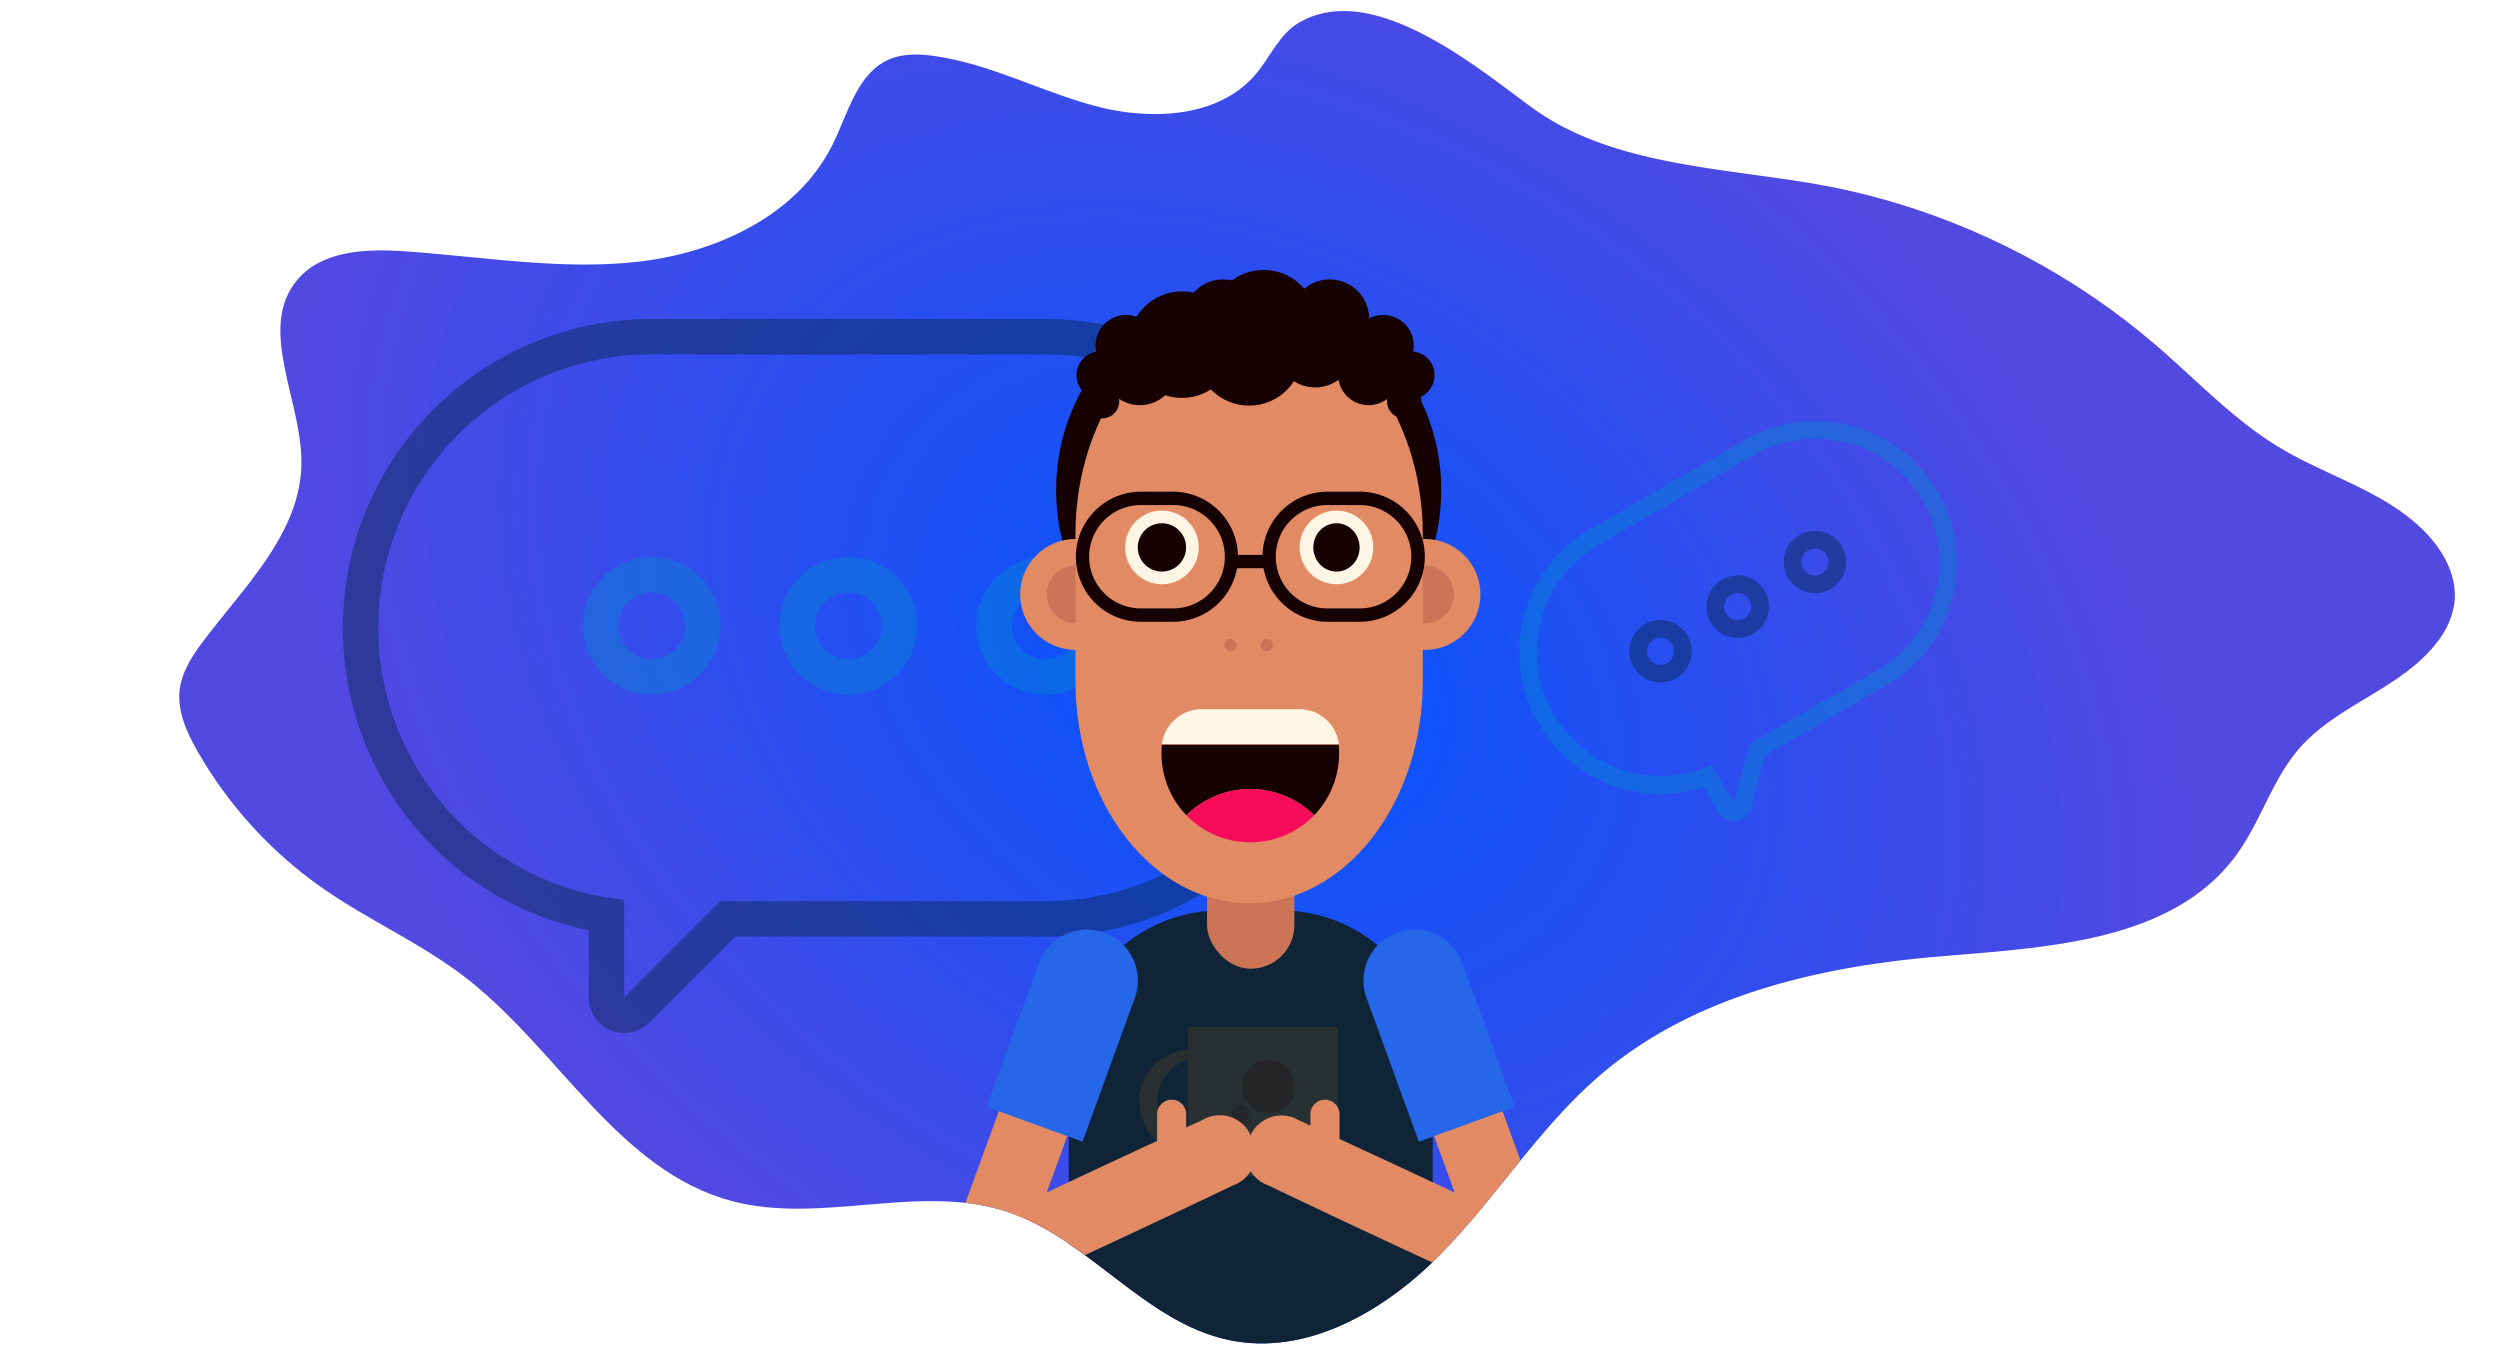 <svg xmlns="http://www.w3.org/2000/svg" xmlns:xlink="http://www.w3.org/1999/xlink" viewBox="0 0 1410 764.151"><defs><style>.a,.g,.h,.r{fill:none;}.b{fill:#5bff61;}.c{clip-path:url(#a);}.d{clip-path:url(#b);}.e{fill:url(#c);}.f{opacity:0.4;}.g{stroke-linecap:round;stroke-linejoin:round;}.h{stroke:#0089cf;stroke-width:20px;}.i{fill:#0f2437;}.j{fill:#cb7456;}.k,.q{fill:#160204;}.l{fill:#e18a64;}.m{fill:#fff5e5;}.n{fill:#f60c5b;}.o{fill:#2667ea;}.p{fill:#283032;}.q{opacity:0.2;}.r{stroke:#002131;stroke-width:10px;}.s,.t,.u{stroke:none;}.t{fill:#002131;}.u{fill:#0089cf;}</style><clipPath id="a"><rect class="a" width="1410" height="764.151" transform="translate(136 2927)"/></clipPath><clipPath id="b"><path class="b" d="M1148.07,71.944c-3.868,32.868-31,58.894-37.433,91.357a88.583,88.583,0,0,0-1.518,12.9c-.925,18.643,2.766,37.672.864,56.346-3.545,35.019-24.83,62.388-51.854,86.105-20.442,17.895-44.171,33.637-66,48.871-55.567,38.817-107.681,87.821-130.505,151.644-15.212,42.559-16.378,88.808-27.544,132.605s-36.6,88.612-79.587,102.576c-46.13,14.994-96.971-10-144.449-.125-50.95,10.606-87.083,58.759-137.358,72.359-63.874,17.282-127.531-25.184-193.1-34.035-31.485-4.253-63.531-.644-95.182-3.375a239.238,239.238,0,0,1-99.821-31.724c-10.4-6.1-20.91-13.6-25.746-24.685-4.159-9.576-3.524-20.494-2.25-30.861,4.782-38.472,16.887-80.293-2.152-114.107C36.88,556.6-5.679,534.291.633,499.073c3.806-21.192,24.6-34.427,43.963-43.92,39.845-19.58,82.29-34.905,117.9-61.349,25.476-18.946,47.415-45.376,56.774-75.1a100.136,100.136,0,0,0,4.627-36.829c-1.311-19.652-8.111-41.717,3.744-57.449,5.136-6.821,13.008-11.012,20.92-14.214,29.842-12.061,62.991-12.759,94.018-21.327a129.7,129.7,0,0,0,30.413-12.7c18.925-10.96,34.157-27.107,37.832-48.185,2.152-12.352.239-25.838,6.4-36.756,10.4-18.508,30.955-26.245,53.913-28.761,28.418-3.119,60.6,1.757,82.144,4.159l2.152.229c27.67,2.88,55.11-3.245,82.07-12.478,29.112-9.888,57.574-23.346,85.263-32.91q3.9-1.352,7.777-2.589A398.252,398.252,0,0,1,792.439,4.5a404.606,404.606,0,0,1,89.432-3.434,396.7,396.7,0,0,1,45.106,5.865Q933.549,8.173,940.1,9.6c25.393,5.439,50.649,12.082,76.55,12.478h5.595c30.893-.53,62.482-8.381,91.793,1.1,13.382,4.336,26.11,12.863,31.474,25.8a46.153,46.153,0,0,1,2.56,22.968Z" transform="matrix(0.866, 0.5, -0.5, 0.866, 415.338, 0)"/></clipPath><radialGradient id="c" cx="0.5" cy="0.5" r="0.5" gradientUnits="objectBoundingBox"><stop offset="0" stop-color="#05f"/><stop offset="1" stop-color="#3f35de" stop-opacity="0.902"/></radialGradient></defs><g class="c" transform="translate(-136 -2927)"><g class="d" transform="translate(137.402 2652.248)"><path class="e" d="M1148.07,71.944c-3.868,32.868-31,58.894-37.433,91.357a88.583,88.583,0,0,0-1.518,12.9c-.925,18.643,2.766,37.672.864,56.346-3.545,35.019-24.83,62.388-51.854,86.105-20.442,17.895-44.171,33.637-66,48.871-55.567,38.817-107.681,87.821-130.505,151.644-15.212,42.559-16.378,88.808-27.544,132.605s-36.6,88.612-79.587,102.576c-46.13,14.994-96.971-10-144.449-.125-50.95,10.606-87.083,58.759-137.358,72.359-63.874,17.282-127.531-25.184-193.1-34.035-31.485-4.253-63.531-.644-95.182-3.375a239.238,239.238,0,0,1-99.821-31.724c-10.4-6.1-20.91-13.6-25.746-24.685-4.159-9.576-3.524-20.494-2.25-30.861,4.782-38.472,16.887-80.293-2.152-114.107C36.88,556.6-5.679,534.291.633,499.073c3.806-21.192,24.6-34.427,43.963-43.92,39.845-19.58,82.29-34.905,117.9-61.349,25.476-18.946,47.415-45.376,56.774-75.1a100.136,100.136,0,0,0,4.627-36.829c-1.311-19.652-8.111-41.717,3.744-57.449,5.136-6.821,13.008-11.012,20.92-14.214,29.842-12.061,62.991-12.759,94.018-21.327a129.7,129.7,0,0,0,30.413-12.7c18.925-10.96,34.157-27.107,37.832-48.185,2.152-12.352.239-25.838,6.4-36.756,10.4-18.508,30.955-26.245,53.913-28.761,28.418-3.119,60.6,1.757,82.144,4.159l2.152.229c27.67,2.88,55.11-3.245,82.07-12.478,29.112-9.888,57.574-23.346,85.263-32.91q3.9-1.352,7.777-2.589A398.252,398.252,0,0,1,792.439,4.5a404.606,404.606,0,0,1,89.432-3.434,396.7,396.7,0,0,1,45.106,5.865Q933.549,8.173,940.1,9.6c25.393,5.439,50.649,12.082,76.55,12.478h5.595c30.893-.53,62.482-8.381,91.793,1.1,13.382,4.336,26.11,12.863,31.474,25.8a46.153,46.153,0,0,1,2.56,22.968Z" transform="matrix(0.866, 0.5, -0.5, 0.866, 415.338, 0)"/><g class="f"><g transform="translate(-485.002 302.147)"><g class="g" transform="translate(697 172.5)"><path class="s" d="M138.65,307.6A154.021,154.021,0,0,1,0,154.359V154A154,154,0,0,1,154,0H376.2a154,154,0,0,1,154,154v.36a154,154,0,0,1-154,154H193L138.65,362.711Z"/><path class="t" d="M 138.65 362.711 L 193.002 308.359 L 376.201 308.359 C 461.253 308.359 530.201 239.411 530.201 154.359 L 530.201 153.999 C 530.201 68.947 461.253 -0.001 376.201 -0.001 L 153.999 -0.001 C 68.947 -0.001 -0.001 68.947 -0.001 153.999 L -0.001 154.359 C -0.001 234.23 60.806 299.9 138.65 307.604 L 138.65 362.711 M 138.646 382.711 C 136.069 382.711 133.471 382.213 130.997 381.188 C 123.523 378.093 118.65 370.8 118.65 362.711 L 118.65 324.783 C 38.445 308.398 -20.001 238.075 -20.001 154.359 C -20.001 58.055 58.055 -20.001 153.999 -20.001 L 376.201 -20.001 C 472.145 -20.001 550.201 58.055 550.201 153.999 C 550.201 250.303 472.145 328.359 376.201 328.359 L 201.286 328.359 L 152.793 376.853 C 148.967 380.679 143.851 382.711 138.646 382.711 Z"/></g><g transform="translate(812.358 286.748)"><g class="h" transform="translate(0 0)"><circle class="s" cx="38.822" cy="38.822" r="38.822"/><circle class="a" cx="38.822" cy="38.822" r="28.822"/></g><g class="h" transform="translate(110.921 0)"><circle class="s" cx="38.822" cy="38.822" r="38.822"/><circle class="a" cx="38.822" cy="38.822" r="28.822"/></g><g class="h" transform="translate(221.842 0)"><circle class="s" cx="38.822" cy="38.822" r="38.822"/><circle class="a" cx="38.822" cy="38.822" r="28.822"/></g></g></g></g><g transform="translate(475.482 301.284)"><g transform="translate(51.325 125.722)"><path class="i" d="M0,0H205.258V160.758a85.555,85.555,0,0,1-85.469,85.555H85.555A85.555,85.555,0,0,1,0,160.757Z" transform="translate(279.829 607.563) rotate(180)"/><rect class="j" width="49.262" height="65.682" rx="24.631" transform="translate(201.83 394.095) rotate(180)"/><ellipse class="k" cx="108.623" cy="112.728" rx="108.623" ry="112.728" transform="translate(67.427 11.412)"/><ellipse class="l" cx="31.281" cy="31.281" rx="31.281" ry="31.281" transform="translate(47.149 151.727)"/><ellipse class="j" cx="16.257" cy="16.257" rx="16.257" ry="16.257" transform="translate(62.173 166.751)"/><ellipse class="l" cx="31.281" cy="31.281" rx="31.281" ry="31.281" transform="translate(244.195 151.727)"/><ellipse class="j" cx="16.257" cy="16.257" rx="16.257" ry="16.257" transform="translate(259.22 166.751)"/><path class="l" d="M192.194,2.762c54.1,0,97.949,56.158,97.949,125.293v82.678c0,69.213-43.843,125.293-97.949,125.293S94.245,279.949,94.245,210.733V128.055C94.245,58.92,138.088,2.762,192.194,2.762Z" transform="translate(-15.898 21.13)"/><path class="k" d="M113.894,70.773a50.244,50.244,0,0,1-13.789-39.82h99.67a50.244,50.244,0,0,1-13.789,39.82,51.314,51.314,0,0,0-72.092,0Z" transform="translate(27.015 236.785)"/><path class="m" d="M122.626,28.639h54.519a22.583,22.583,0,0,1,22.583,19.787H99.883a22.583,22.583,0,0,1,22.743-19.787Z" transform="translate(27.233 219.066)"/><path class="n" d="M137.522,63.909a50.244,50.244,0,0,1-36.046-15.272,51.315,51.315,0,0,1,72.092,0,50.244,50.244,0,0,1-36.046,15.272Z" transform="translate(39.431 258.921)"/><ellipse class="m" cx="20.772" cy="20.772" rx="20.772" ry="20.772" transform="translate(106.345 135.716)"/><circle class="k" cx="13.629" cy="13.629" r="13.629" transform="translate(113.488 142.859)"/><ellipse class="m" cx="20.772" cy="20.772" rx="20.772" ry="20.772" transform="translate(204.785 135.716)"/><ellipse class="k" cx="13.054" cy="13.629" rx="13.054" ry="13.629" transform="translate(212.504 142.859)"/><ellipse class="k" cx="20.033" cy="20.033" rx="20.033" ry="20.033" transform="translate(126.214 23.974)"/><ellipse class="k" cx="30.05" cy="30.05" rx="30.05" ry="30.05" transform="translate(146.246 16.421)"/><ellipse class="k" cx="22.25" cy="22.25" rx="22.25" ry="22.25" transform="translate(191.321 21.758)"/><circle class="k" cx="17.241" cy="17.241" r="17.241" transform="translate(226.461 41.791)"/><ellipse class="k" cx="9.688" cy="9.688" rx="9.688" ry="9.688" transform="translate(254.048 64.368)"/><ellipse class="k" cx="30.05" cy="30.05" rx="30.05" ry="30.05" transform="translate(154.457)"/><ellipse class="k" cx="22.25" cy="22.25" rx="22.25" ry="22.25" transform="translate(199.532 5.337)"/><ellipse class="k" cx="30.05" cy="30.05" rx="30.05" ry="30.05" transform="translate(108.398 12.069)"/><ellipse class="k" cx="22.25" cy="22.25" rx="22.25" ry="22.25" transform="translate(139.351 5.337)"/><circle class="k" cx="17.241" cy="17.241" r="17.241" transform="translate(234.671 25.37)"/><circle class="k" cx="13.465" cy="13.465" r="13.465" transform="translate(253.966 45.896)"/><circle class="k" cx="13.465" cy="13.465" r="13.465" transform="translate(78.922 45.896)"/><circle class="k" cx="17.241" cy="17.241" r="17.241" transform="translate(89.678 25.37)"/><ellipse class="k" cx="9.688" cy="9.688" rx="9.688" ry="9.688" transform="translate(111.764 42.448)"/><ellipse class="k" cx="9.688" cy="9.688" rx="9.688" ry="9.688" transform="translate(83.685 64.368)"/><ellipse class="k" cx="21.019" cy="21.019" rx="21.019" ry="21.019" transform="translate(93.618 34.236)"/><path class="k" d="M94.273,51.154a36.7,36.7,0,0,0,36.618,36.7h18.227a36.7,36.7,0,0,0,36.046-30.215h14.943A36.865,36.865,0,0,0,236.23,87.854h18.145a36.7,36.7,0,0,0,0-73.4H236.147A36.7,36.7,0,0,0,199.53,50.092H185.654A36.7,36.7,0,0,0,149.118,14.46H130.973a36.7,36.7,0,0,0-36.7,36.7Zm112.728,0a29.146,29.146,0,0,1,29.146-29.146H254.3a29.147,29.147,0,0,1,0,58.294h-18.15A29.147,29.147,0,0,1,207,51.153Zm-105.256,0A29.146,29.146,0,0,1,130.89,22.008h18.227a29.147,29.147,0,0,1,0,58.294H130.973a29.146,29.146,0,0,1-29.229-29.146Z" transform="translate(-15.679 110.589)"/><circle class="j" cx="3.448" cy="3.448" r="3.448" transform="translate(182.865 208.131)"/><circle class="j" cx="3.448" cy="3.448" r="3.448" transform="translate(162.339 208.131)"/><rect class="l" width="41.063" height="164.251" rx="12.294" transform="translate(354.329 570.988) rotate(160.007)"/><path class="o" d="M0,0H57.489V86.232a28.746,28.746,0,0,1-28.746,28.746h0A28.745,28.745,0,0,1,0,86.24Z" transform="translate(326.044 471.996) rotate(160.007)"/><rect class="l" width="41.063" height="164.251" rx="12.294" transform="translate(56.159 416.635) rotate(19.993)"/><path class="o" d="M28.747,0h0A28.747,28.747,0,0,1,57.493,28.747v86.231H0V28.747A28.747,28.747,0,0,1,28.747,0Z" transform="translate(67.617 363.951) rotate(19.993)"/><path class="p" d="M98.4,91.308a29.229,29.229,0,0,0,29.229,29.229h2.95a28.16,28.16,0,0,0,23.724,12.972h27.751A28.244,28.244,0,0,0,210.3,105.269V49.358H125.742v12.89A29.146,29.146,0,0,0,98.4,91.308Zm10.263,0a24.139,24.139,0,0,1,17.077-23.235v37.032a29.393,29.393,0,0,0,1.724,9.772,24.055,24.055,0,0,1-18.8-23.571Z" transform="translate(15.906 377.579)"/><ellipse class="q" cx="15.025" cy="15.025" rx="15.025" ry="15.025" transform="translate(172.108 445.491)"/><ellipse class="q" cx="4.845" cy="4.845" rx="4.845" ry="4.845" transform="translate(166.691 470.943)"/><path class="l" d="M277.3,146.388h0a19.048,19.048,0,0,1-27.422,9.607c-41.462-18.806-90.806-41.872-131.857-61.5a19.13,19.13,0,0,1-10.345-27.177h0a19.217,19.217,0,0,1,27.5-9.607c41.052,18.884,90.806,41.872,131.364,61.5A19.049,19.049,0,0,1,277.3,146.388Z" transform="translate(68.951 421.765)"/><path class="l" d="M117.775,86.945h0a8.21,8.21,0,0,1-8.21-8.21V62.314a8.21,8.21,0,0,1,8.21-8.21h0a8.21,8.21,0,0,1,8.21,8.21V78.735a8.21,8.21,0,0,1-8.21,8.21Z" transform="translate(101.297 413.883)"/><path class="l" d="M88.207,146.527h0a19.048,19.048,0,0,0,27.422,9.607c41.462-18.806,90.806-41.872,131.857-61.5A19.048,19.048,0,0,0,257.75,67.463h0A19.129,19.129,0,0,0,230,57.854c-41.052,18.884-90.314,41.872-131.364,61.5a19.048,19.048,0,0,0-10.423,27.177Z" transform="translate(-80.14 421.625)"/><path class="l" d="M107.78,86.945h0a8.21,8.21,0,0,1-8.21-8.21V62.314a8.21,8.21,0,0,1,8.21-8.21h0a8.21,8.21,0,0,1,8.21,8.21V78.735a8.21,8.21,0,0,1-8.21,8.21Z" transform="translate(24.837 413.883)"/></g></g><g class="f" transform="translate(418.932 311.829) rotate(-30)"><g transform="translate(211.997 474.647)"><g class="g" transform="translate(0 0)"><path class="s" d="M62.882,139.5A69.927,69.927,0,0,1,69.925,0H170.536a69.925,69.925,0,1,1,0,139.849h-83L62.882,164.5Z"/><path class="u" d="M 62.882 164.499 L 87.532 139.849 L 170.536 139.849 C 209.154 139.849 240.46 108.543 240.46 69.925 C 240.46 31.307 209.154 -1.761881503625773e-05 170.536 -1.761881503625773e-05 L 69.925 -1.761881503625773e-05 C 31.307 -1.761881503625773e-05 1.920572867675219e-05 31.307 1.920572867675219e-05 69.925 C 1.920572867675219e-05 106.167 27.569 135.969 62.882 139.499 L 62.882 164.499 M 62.88 174.5 C 61.592 174.5 60.293 174.251 59.055 173.738 C 55.319 172.19 52.882 168.544 52.882 164.499 L 52.882 148.037 C 16.462 140.206 -10 108.083 -10 69.925 C -10 25.854 25.854 -10 69.925 -10 L 170.536 -10 C 214.606 -10 250.46 25.854 250.46 69.925 C 250.46 113.995 214.606 149.849 170.536 149.849 L 91.674 149.849 L 69.953 171.57 C 68.04 173.483 65.482 174.5 62.88 174.5 Z"/></g><g transform="translate(52.318 51.815)"><g class="r" transform="translate(0 0)"><circle class="s" cx="17.607" cy="17.607" r="17.607"/><circle class="a" cx="17.607" cy="17.607" r="12.607"/></g><g class="r" transform="translate(50.306 0)"><circle class="s" cx="17.607" cy="17.607" r="17.607"/><circle class="a" cx="17.607" cy="17.607" r="12.607"/></g><g class="r" transform="translate(100.611 0)"><circle class="s" cx="17.607" cy="17.607" r="17.607"/><circle class="a" cx="17.607" cy="17.607" r="12.607"/></g></g></g></g></g></g></svg>